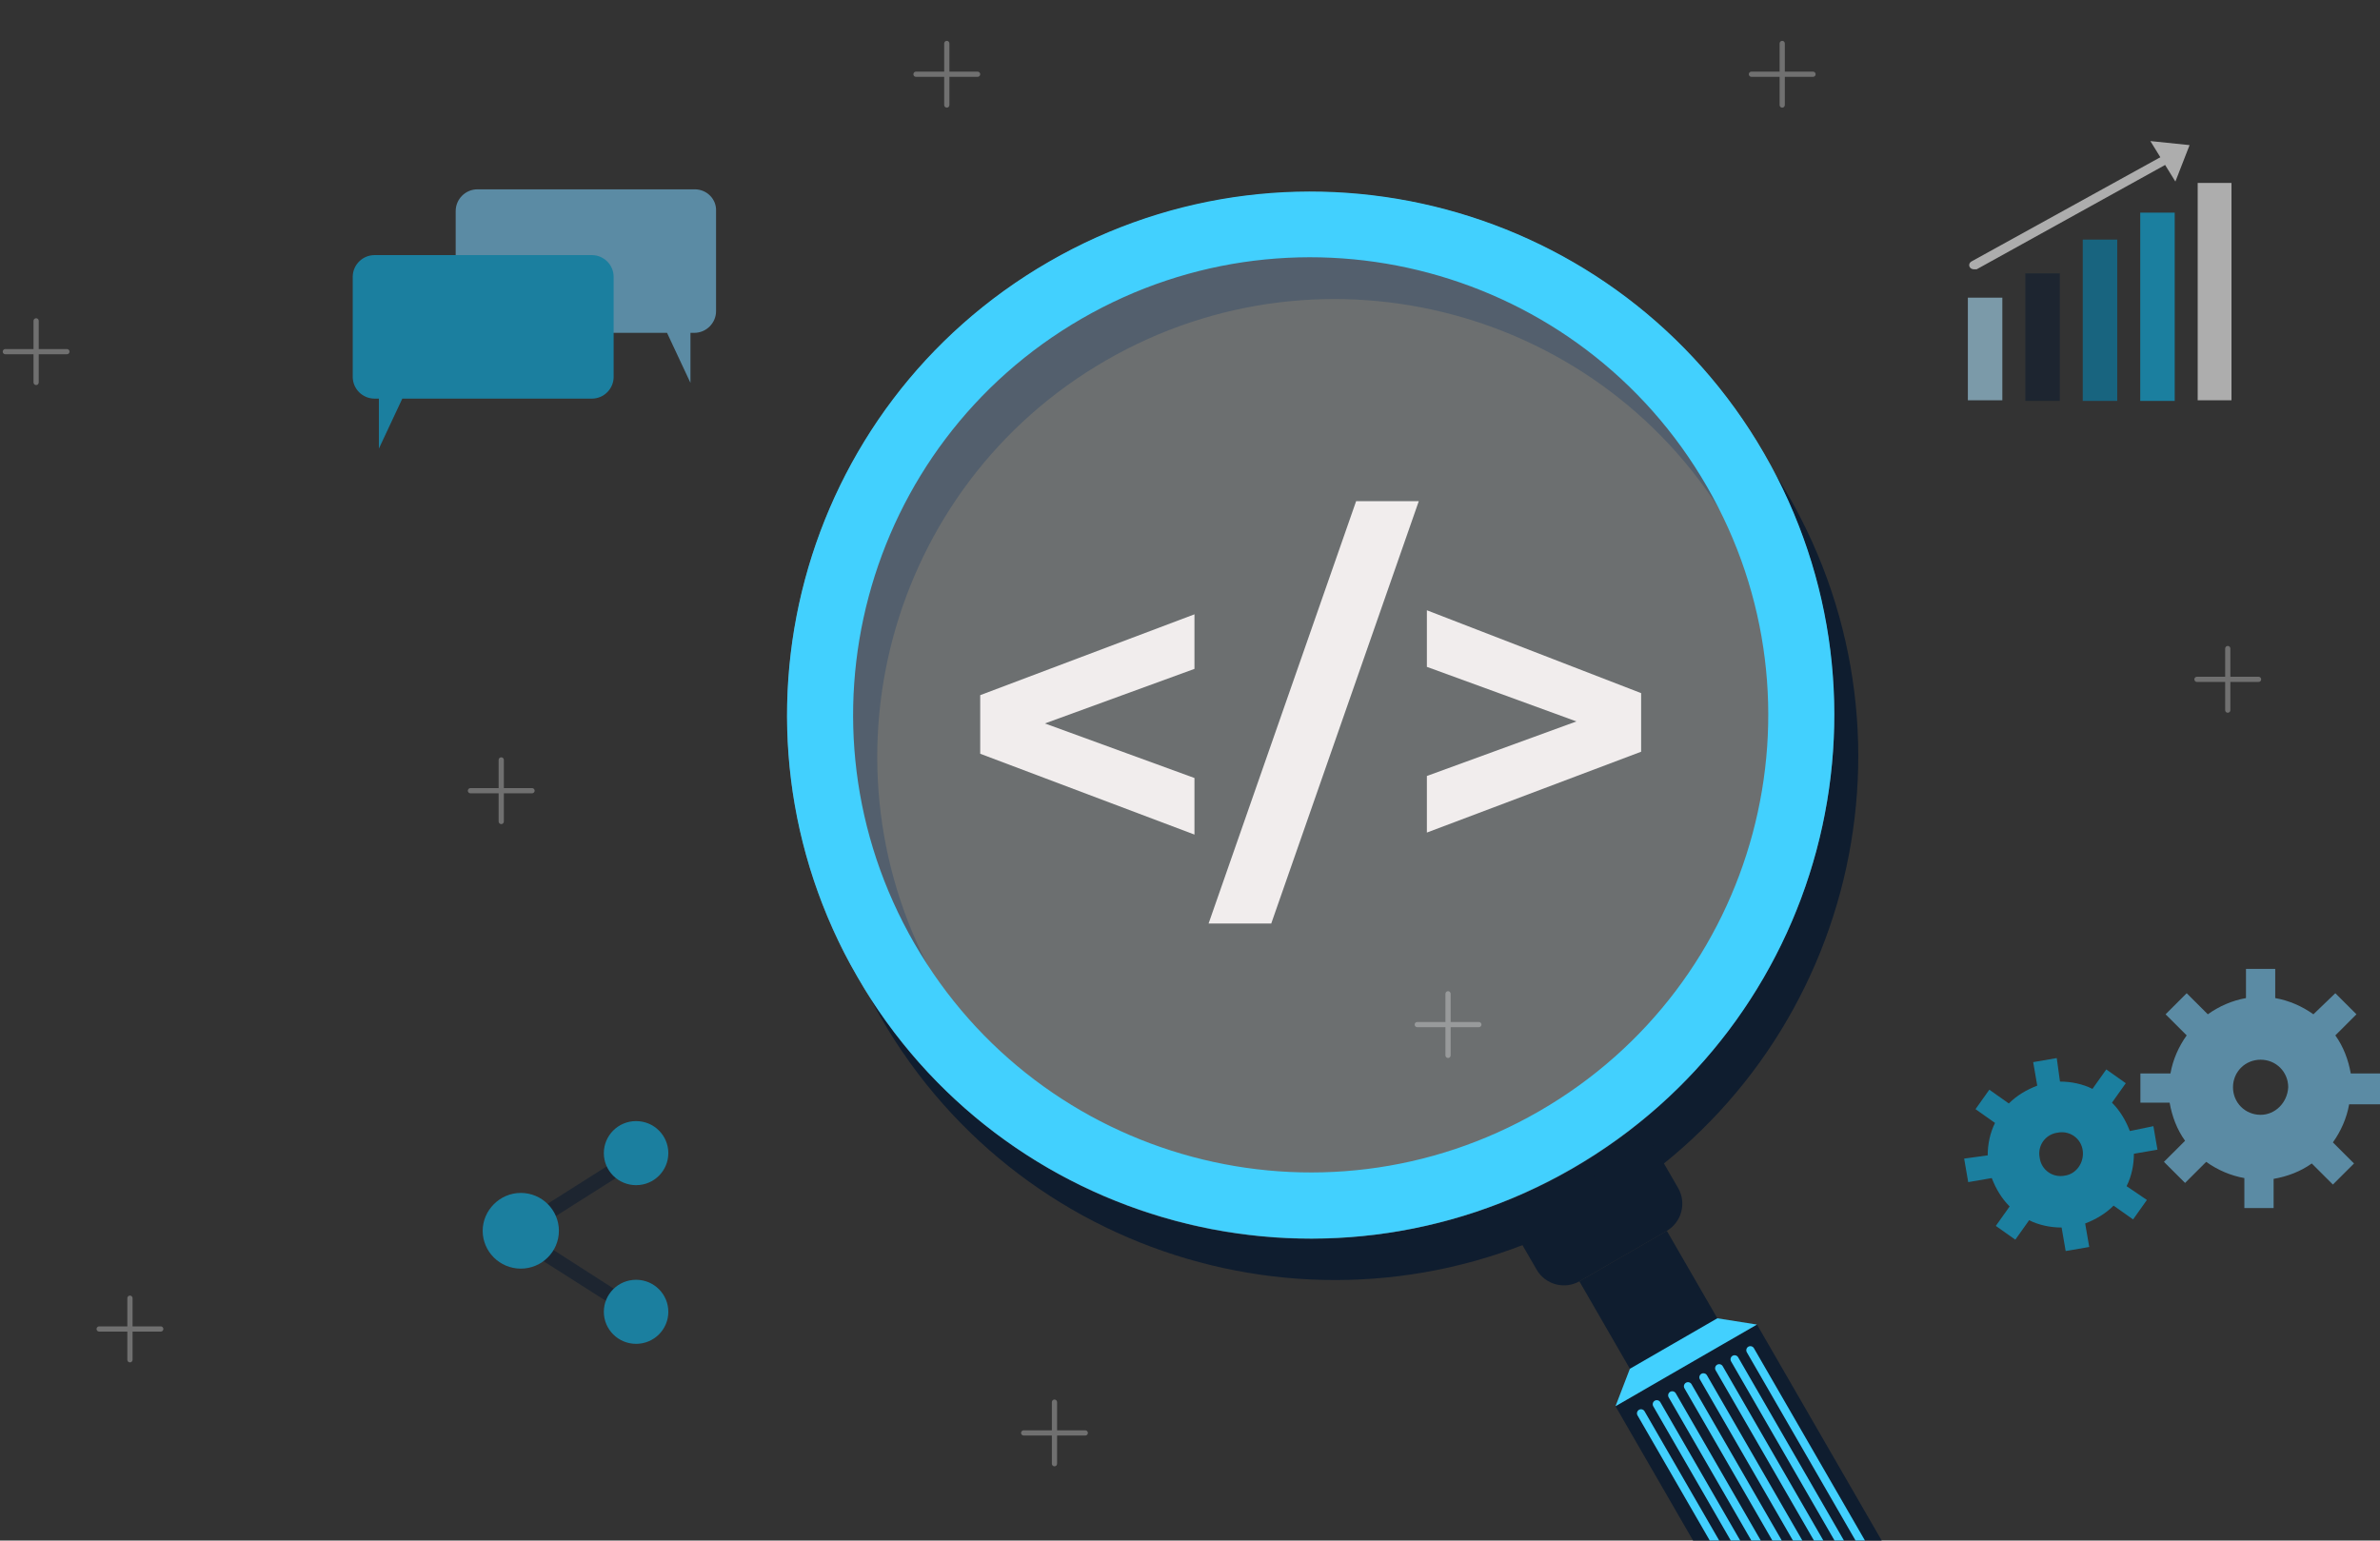 <svg width="641" height="415" viewBox="0 0 641 415" fill="none" xmlns="http://www.w3.org/2000/svg">
<rect x="0" y="0" width="641" height="415" fill="#333333" stroke="none"/>
<g clip-path="url(#clip0)">
<path d="M288.951 81.672C221.488 120.622 198.392 206.818 237.342 274.281C276.292 341.745 362.488 364.841 429.951 325.891C497.415 286.941 520.511 200.745 481.561 133.281C442.611 65.818 356.328 42.772 288.951 81.672ZM421.101 310.562C362.125 344.612 286.807 324.358 252.807 265.468C218.807 206.578 238.875 131.137 297.851 97.087C356.828 63.037 432.146 83.292 466.146 142.181C500.146 201.071 480.078 276.512 421.101 310.562Z" fill="#0F1D2F"/>
<g style="mix-blend-mode:overlay" opacity="0.3">
<circle cx="353" cy="192.695" r="141" fill="#F0FBFF"/>
</g>
<g style="mix-blend-mode:lighten" opacity="0.9">
<path d="M321.701 180.181L281.419 194.879L321.701 209.576V224.818L264 203.044V187.258L321.701 165.484V180.181Z" fill="#FFFBFB"/>
<path d="M365.246 135H382.121L342.383 248.77H325.508L365.246 135Z" fill="#FFFBFB"/>
<path d="M442.001 186.714V202.5L384.299 224.274V209.032L424.581 194.335L384.299 179.637V164.395L442.001 186.714Z" fill="#FFFBFB"/>
</g>
<path d="M282.5 70.5C215.037 109.45 191.941 195.646 230.891 263.11C269.841 330.573 356.037 353.669 423.5 314.719C490.964 275.769 514.06 189.573 475.11 122.11C436.16 54.646 349.877 31.6 282.5 70.5ZM414.6 299.304C355.624 333.354 280.306 313.099 246.306 254.21C212.306 195.32 232.374 119.879 291.35 85.829C350.327 51.779 425.645 72.033 459.695 131.01C493.745 189.986 473.577 265.254 414.6 299.304Z" fill="#42D0FE"/>
<path d="M448.842 331.612L425.459 345.112C421.389 347.462 416.198 346.071 413.848 342L406.748 329.703L444.853 307.703L451.953 320C454.303 324.071 452.912 329.262 448.842 331.612Z" fill="#0F1D2F"/>
<path d="M448.929 331.562L425.373 345.162L443.723 376.945L467.279 363.345L448.929 331.562Z" fill="#0F1D2F"/>
<path d="M473.203 356.807L435.098 378.807L478.448 453.891L516.553 431.891L473.203 356.807Z" fill="#0F1D2F"/>
<path d="M473.202 356.807L435.097 378.807L438.972 368.718L462.528 355.118L473.202 356.807Z" fill="#42D0FE"/>
<path d="M483.73 450.841L481.825 451.941L441.025 381.273C440.725 380.754 440.908 380.071 441.427 379.771C441.947 379.471 442.63 379.654 442.93 380.173L483.73 450.841Z" fill="#42D0FE"/>
<path d="M487.974 448.391L486.069 449.491L445.269 378.823C444.969 378.304 445.152 377.621 445.671 377.321C446.191 377.021 446.874 377.204 447.174 377.723L487.974 448.391Z" fill="#42D0FE"/>
<path d="M492.13 445.991L490.225 447.091L449.425 376.423C449.125 375.904 449.308 375.221 449.828 374.921C450.347 374.621 451.03 374.804 451.33 375.323L492.13 445.991Z" fill="#42D0FE"/>
<path d="M496.374 443.541L494.469 444.641L453.669 373.973C453.369 373.454 453.552 372.771 454.072 372.471C454.591 372.171 455.274 372.354 455.574 372.873L496.374 443.541Z" fill="#42D0FE"/>
<path d="M500.531 441.141L498.625 442.241L457.825 371.573C457.525 371.054 457.708 370.371 458.228 370.071C458.748 369.771 459.431 369.954 459.731 370.473L500.531 441.141Z" fill="#42D0FE"/>
<path d="M504.775 438.691L502.87 439.791L462.07 369.123C461.77 368.604 461.953 367.921 462.472 367.621C462.992 367.321 463.675 367.504 463.975 368.023L504.775 438.691Z" fill="#42D0FE"/>
<path d="M508.931 436.291L507.026 437.391L466.226 366.723C465.926 366.204 466.109 365.521 466.628 365.221C467.148 364.921 467.831 365.104 468.131 365.623L508.931 436.291Z" fill="#42D0FE"/>
<path d="M513.175 433.841L511.27 434.941L470.47 364.273C470.17 363.754 470.353 363.071 470.873 362.771C471.392 362.471 472.075 362.654 472.375 363.173L513.175 433.841Z" fill="#42D0FE"/>
<g opacity="0.3" clip-path="url(#clip1)">
<path d="M390.703 284.297L390.703 276.703L398.297 276.703C398.685 276.703 399 276.388 399 276C399 275.612 398.685 275.297 398.297 275.297L390.703 275.297L390.703 267.703C390.703 267.315 390.388 267 390 267C389.612 267 389.297 267.315 389.297 267.703L389.297 275.297L381.703 275.297C381.315 275.297 381 275.612 381 276C381 276.388 381.315 276.703 381.703 276.703L389.297 276.703L389.297 284.297C389.297 284.685 389.612 285 390 285C390.388 285 390.703 284.685 390.703 284.297Z" fill="white"/>
</g>
</g>
<g opacity="0.3" clip-path="url(#clip2)">
<path d="M255.703 28.297L255.703 20.703L263.297 20.703C263.685 20.703 264 20.388 264 20C264 19.612 263.685 19.297 263.297 19.297L255.703 19.297L255.703 11.703C255.703 11.315 255.388 11 255 11C254.612 11 254.297 11.315 254.297 11.703L254.297 19.297L246.703 19.297C246.315 19.297 246 19.612 246 20C246 20.388 246.315 20.703 246.703 20.703L254.297 20.703L254.297 28.297C254.297 28.685 254.612 29 255 29C255.388 29 255.703 28.685 255.703 28.297Z" fill="white"/>
</g>
<g opacity="0.6">
<path d="M187.133 51H128.597C125.369 51 122.729 53.636 122.729 56.858V83.803C122.729 87.025 125.369 89.661 128.597 89.661H179.651L185.959 103.134V89.661H186.986C190.214 89.661 192.854 87.025 192.854 83.803V56.858C193.001 53.636 190.36 51 187.133 51Z" fill="#76C7F0"/>
<path d="M100.868 68.72H159.404C162.632 68.72 165.272 71.356 165.272 74.577V101.523C165.272 104.745 162.632 107.381 159.404 107.381H108.35L102.042 120.854V107.381H100.868C97.641 107.381 95 104.745 95 101.523V74.577C95 71.356 97.641 68.72 100.868 68.72Z" fill="#0CB2E7"/>
</g>
<g opacity="0.6">
<path d="M581.062 309.701L579.969 303.368L573.625 304.678C572.531 301.839 571 299.218 568.812 297.034L572.531 291.793L567.281 288.08L563.562 293.322C560.938 292.011 557.875 291.356 554.812 291.356L553.938 285.023L547.594 286.115L548.688 292.448C545.844 293.54 543.219 295.069 541.031 297.253L535.781 293.54L532.062 298.782L537.312 302.494C536 305.115 535.344 308.172 535.344 311.23L529 312.103L530.094 318.437L536.438 317.345C537.531 320.184 539.062 322.805 541.25 324.988L537.531 330.23L542.781 333.942L546.5 328.701C549.125 330.011 552.188 330.667 555.25 330.667L556.344 337L562.688 335.908L561.594 329.575C564.438 328.483 567.062 326.954 569.25 324.77L574.5 328.483L578.219 323.241L572.75 319.529C574.062 316.908 574.719 313.851 574.719 310.793L581.062 309.701ZM556.125 316.69C552.844 317.345 549.781 315.161 549.344 311.885C548.688 308.609 550.875 305.552 554.156 305.115C557.438 304.46 560.5 306.644 560.938 309.92C561.375 313.195 559.188 316.253 556.125 316.69Z" fill="#0CB2E7"/>
<path d="M641 297.034V289.172H633.125C632.469 285.46 631.156 281.966 628.969 278.908L634.656 273.23L628.969 267.552L623.062 273.23C620 271.046 616.5 269.517 612.781 268.862V261H604.906V268.862C601.188 269.517 597.687 271.046 594.625 273.23L588.937 267.552L583.25 273.23L588.937 278.908C586.75 281.966 585.219 285.46 584.562 289.172H576.469V297.034H584.344C585 300.747 586.312 304.241 588.5 307.299L582.812 312.977L588.5 318.655L594.187 312.977C597.25 315.161 600.75 316.69 604.469 317.345V325.425H612.344V317.563C616.062 316.908 619.562 315.598 622.625 313.414L628.312 319.092L634 313.414L628.312 307.736C630.5 304.678 632.031 301.184 632.688 297.471H641V297.034ZM608.844 300.31C604.687 300.31 601.406 297.034 601.406 292.885C601.406 288.736 604.687 285.46 608.844 285.46C613 285.46 616.281 288.736 616.281 292.885C616.062 297.034 612.781 300.31 608.844 300.31Z" fill="#76C7F0"/>
</g>
<g opacity="0.6" clip-path="url(#clip3)">
<path d="M170.263 354.941L134.736 332.327L170.263 309.843L172.368 313.242L142.236 332.327L172.368 351.673L170.263 354.941Z" fill="#0F1D2F"/>
<path d="M162.631 310.627C162.631 315.464 166.578 319.255 171.315 319.255C176.183 319.255 179.999 315.333 179.999 310.627C179.999 305.922 176.183 302 171.315 302C166.447 302 162.631 305.922 162.631 310.627Z" fill="#0CB2E7"/>
<path d="M130 331.543C130 337.163 134.605 341.739 140.263 341.739C145.921 341.739 150.526 337.163 150.526 331.543C150.526 325.922 145.921 321.346 140.263 321.346C134.605 321.346 130 326.052 130 331.543Z" fill="#0CB2E7"/>
<path d="M171.315 362C176.111 362 179.999 358.137 179.999 353.373C179.999 348.608 176.111 344.745 171.315 344.745C166.519 344.745 162.631 348.608 162.631 353.373C162.631 358.137 166.519 362 171.315 362Z" fill="#0CB2E7"/>
</g>
<g opacity="0.3" clip-path="url(#clip4)">
<path d="M135.703 221.297L135.703 213.703L143.297 213.703C143.685 213.703 144 213.388 144 213C144 212.612 143.685 212.297 143.297 212.297L135.703 212.297L135.703 204.703C135.703 204.315 135.388 204 135 204C134.612 204 134.297 204.315 134.297 204.703L134.297 212.297L126.703 212.297C126.315 212.297 126 212.612 126 213C126 213.388 126.315 213.703 126.703 213.703L134.297 213.703L134.297 221.297C134.297 221.685 134.612 222 135 222C135.388 222 135.703 221.685 135.703 221.297Z" fill="white"/>
</g>
<g opacity="0.3" clip-path="url(#clip5)">
<path d="M284.703 394.297L284.703 386.703L292.297 386.703C292.685 386.703 293 386.388 293 386C293 385.612 292.685 385.297 292.297 385.297L284.703 385.297L284.703 377.703C284.703 377.315 284.388 377 284 377C283.612 377 283.297 377.315 283.297 377.703L283.297 385.297L275.703 385.297C275.315 385.297 275 385.612 275 386C275 386.388 275.315 386.703 275.703 386.703L283.297 386.703L283.297 394.297C283.297 394.685 283.612 395 284 395C284.388 395 284.703 394.685 284.703 394.297Z" fill="white"/>
</g>
<g opacity="0.3" clip-path="url(#clip6)">
<path d="M600.703 191.297L600.703 183.703L608.297 183.703C608.685 183.703 609 183.388 609 183C609 182.612 608.685 182.297 608.297 182.297L600.703 182.297L600.703 174.703C600.703 174.315 600.388 174 600 174C599.612 174 599.297 174.315 599.297 174.703L599.297 182.297L591.703 182.297C591.315 182.297 591 182.612 591 183C591 183.388 591.315 183.703 591.703 183.703L599.297 183.703L599.297 191.297C599.297 191.685 599.612 192 600 192C600.388 192 600.703 191.685 600.703 191.297Z" fill="white"/>
</g>
<g opacity="0.3" clip-path="url(#clip7)">
<path d="M480.703 28.297L480.703 20.703L488.297 20.703C488.685 20.703 489 20.388 489 20C489 19.612 488.685 19.297 488.297 19.297L480.703 19.297L480.703 11.703C480.703 11.315 480.388 11 480 11C479.612 11 479.297 11.315 479.297 11.703L479.297 19.297L471.703 19.297C471.315 19.297 471 19.612 471 20C471 20.388 471.315 20.703 471.703 20.703L479.297 20.703L479.297 28.297C479.297 28.685 479.612 29 480 29C480.388 29 480.703 28.685 480.703 28.297Z" fill="white"/>
</g>
<g opacity="0.3" clip-path="url(#clip8)">
<path d="M10.432 103.025L10.432 95.431L18.025 95.431C18.414 95.431 18.729 95.116 18.729 94.728C18.729 94.34 18.414 94.025 18.025 94.025L10.432 94.025L10.432 86.431C10.432 86.043 10.117 85.728 9.729 85.728C9.34 85.728 9.025 86.043 9.025 86.431L9.025 94.025L1.432 94.025C1.043 94.025 0.729 94.34 0.729 94.728C0.729 95.116 1.043 95.431 1.432 95.431L9.025 95.431L9.025 103.025C9.025 103.413 9.34 103.728 9.729 103.728C10.117 103.728 10.432 103.413 10.432 103.025Z" fill="white"/>
</g>
<g opacity="0.3">
<path d="M43.297 357.297H35.703V349.703C35.703 349.315 35.388 349 35 349C34.612 349 34.297 349.315 34.297 349.703V357.297H26.703C26.315 357.297 26 357.612 26 358C26 358.388 26.315 358.703 26.703 358.703H34.297V366.297C34.297 366.685 34.612 367 35 367C35.388 367 35.703 366.685 35.703 366.297V358.703H43.297C43.685 358.703 44 358.388 44 358C44 357.612 43.685 357.297 43.297 357.297Z" fill="white"/>
</g>
<g opacity="0.6" clip-path="url(#clip9)">
<path d="M601.181 49.273H591.896V107.818H601.181V49.273Z" fill="white"/>
<path d="M554.759 73.636H545.475V108H554.759V73.636Z" fill="#0F1D2F"/>
<path d="M585.708 57.273H576.424V108H585.708V57.273Z" fill="#0CB2E7"/>
<path d="M570.234 64.546H560.949V108H570.234V64.546Z" fill="#0786B3"/>
<path d="M539.285 80.182H530V107.818H539.285V80.182Z" fill="#ABDFF9"/>
<path d="M531.638 72.546C531.274 72.546 530.727 72.364 530.545 72C530.181 71.455 530.363 70.727 531.091 70.364L586.435 39.818C586.981 39.455 587.709 39.636 588.074 40.364C588.438 40.909 588.256 41.636 587.527 42L532.366 72.546C532.184 72.546 532.002 72.546 531.638 72.546Z" fill="white"/>
<path d="M585.89 48.909L589.713 39.091L579.154 38L585.89 48.909Z" fill="white"/>
</g>
<defs>
<clipPath id="clip0">
<rect width="282" height="430" fill="white" transform="translate(160.391 141) rotate(-30)"/>
</clipPath>
<clipPath id="clip1">
<rect width="18" height="18" fill="white" transform="translate(399 267) rotate(90)"/>
</clipPath>
<clipPath id="clip2">
<rect width="18" height="18" fill="white" transform="translate(264 11) rotate(90)"/>
</clipPath>
<clipPath id="clip3">
<rect width="50" height="60" fill="white" transform="translate(130 302)"/>
</clipPath>
<clipPath id="clip4">
<rect width="18" height="18" fill="white" transform="translate(144 204) rotate(90)"/>
</clipPath>
<clipPath id="clip5">
<rect width="18" height="18" fill="white" transform="translate(293 377) rotate(90)"/>
</clipPath>
<clipPath id="clip6">
<rect width="18" height="18" fill="white" transform="translate(609 174) rotate(90)"/>
</clipPath>
<clipPath id="clip7">
<rect width="18" height="18" fill="white" transform="translate(489 11) rotate(90)"/>
</clipPath>
<clipPath id="clip8">
<rect width="18" height="18" fill="white" transform="translate(18.729 85.728) rotate(90)"/>
</clipPath>
<clipPath id="clip9">
<rect width="71" height="70" fill="white" transform="translate(530 38)"/>
</clipPath>
</defs>
</svg>
